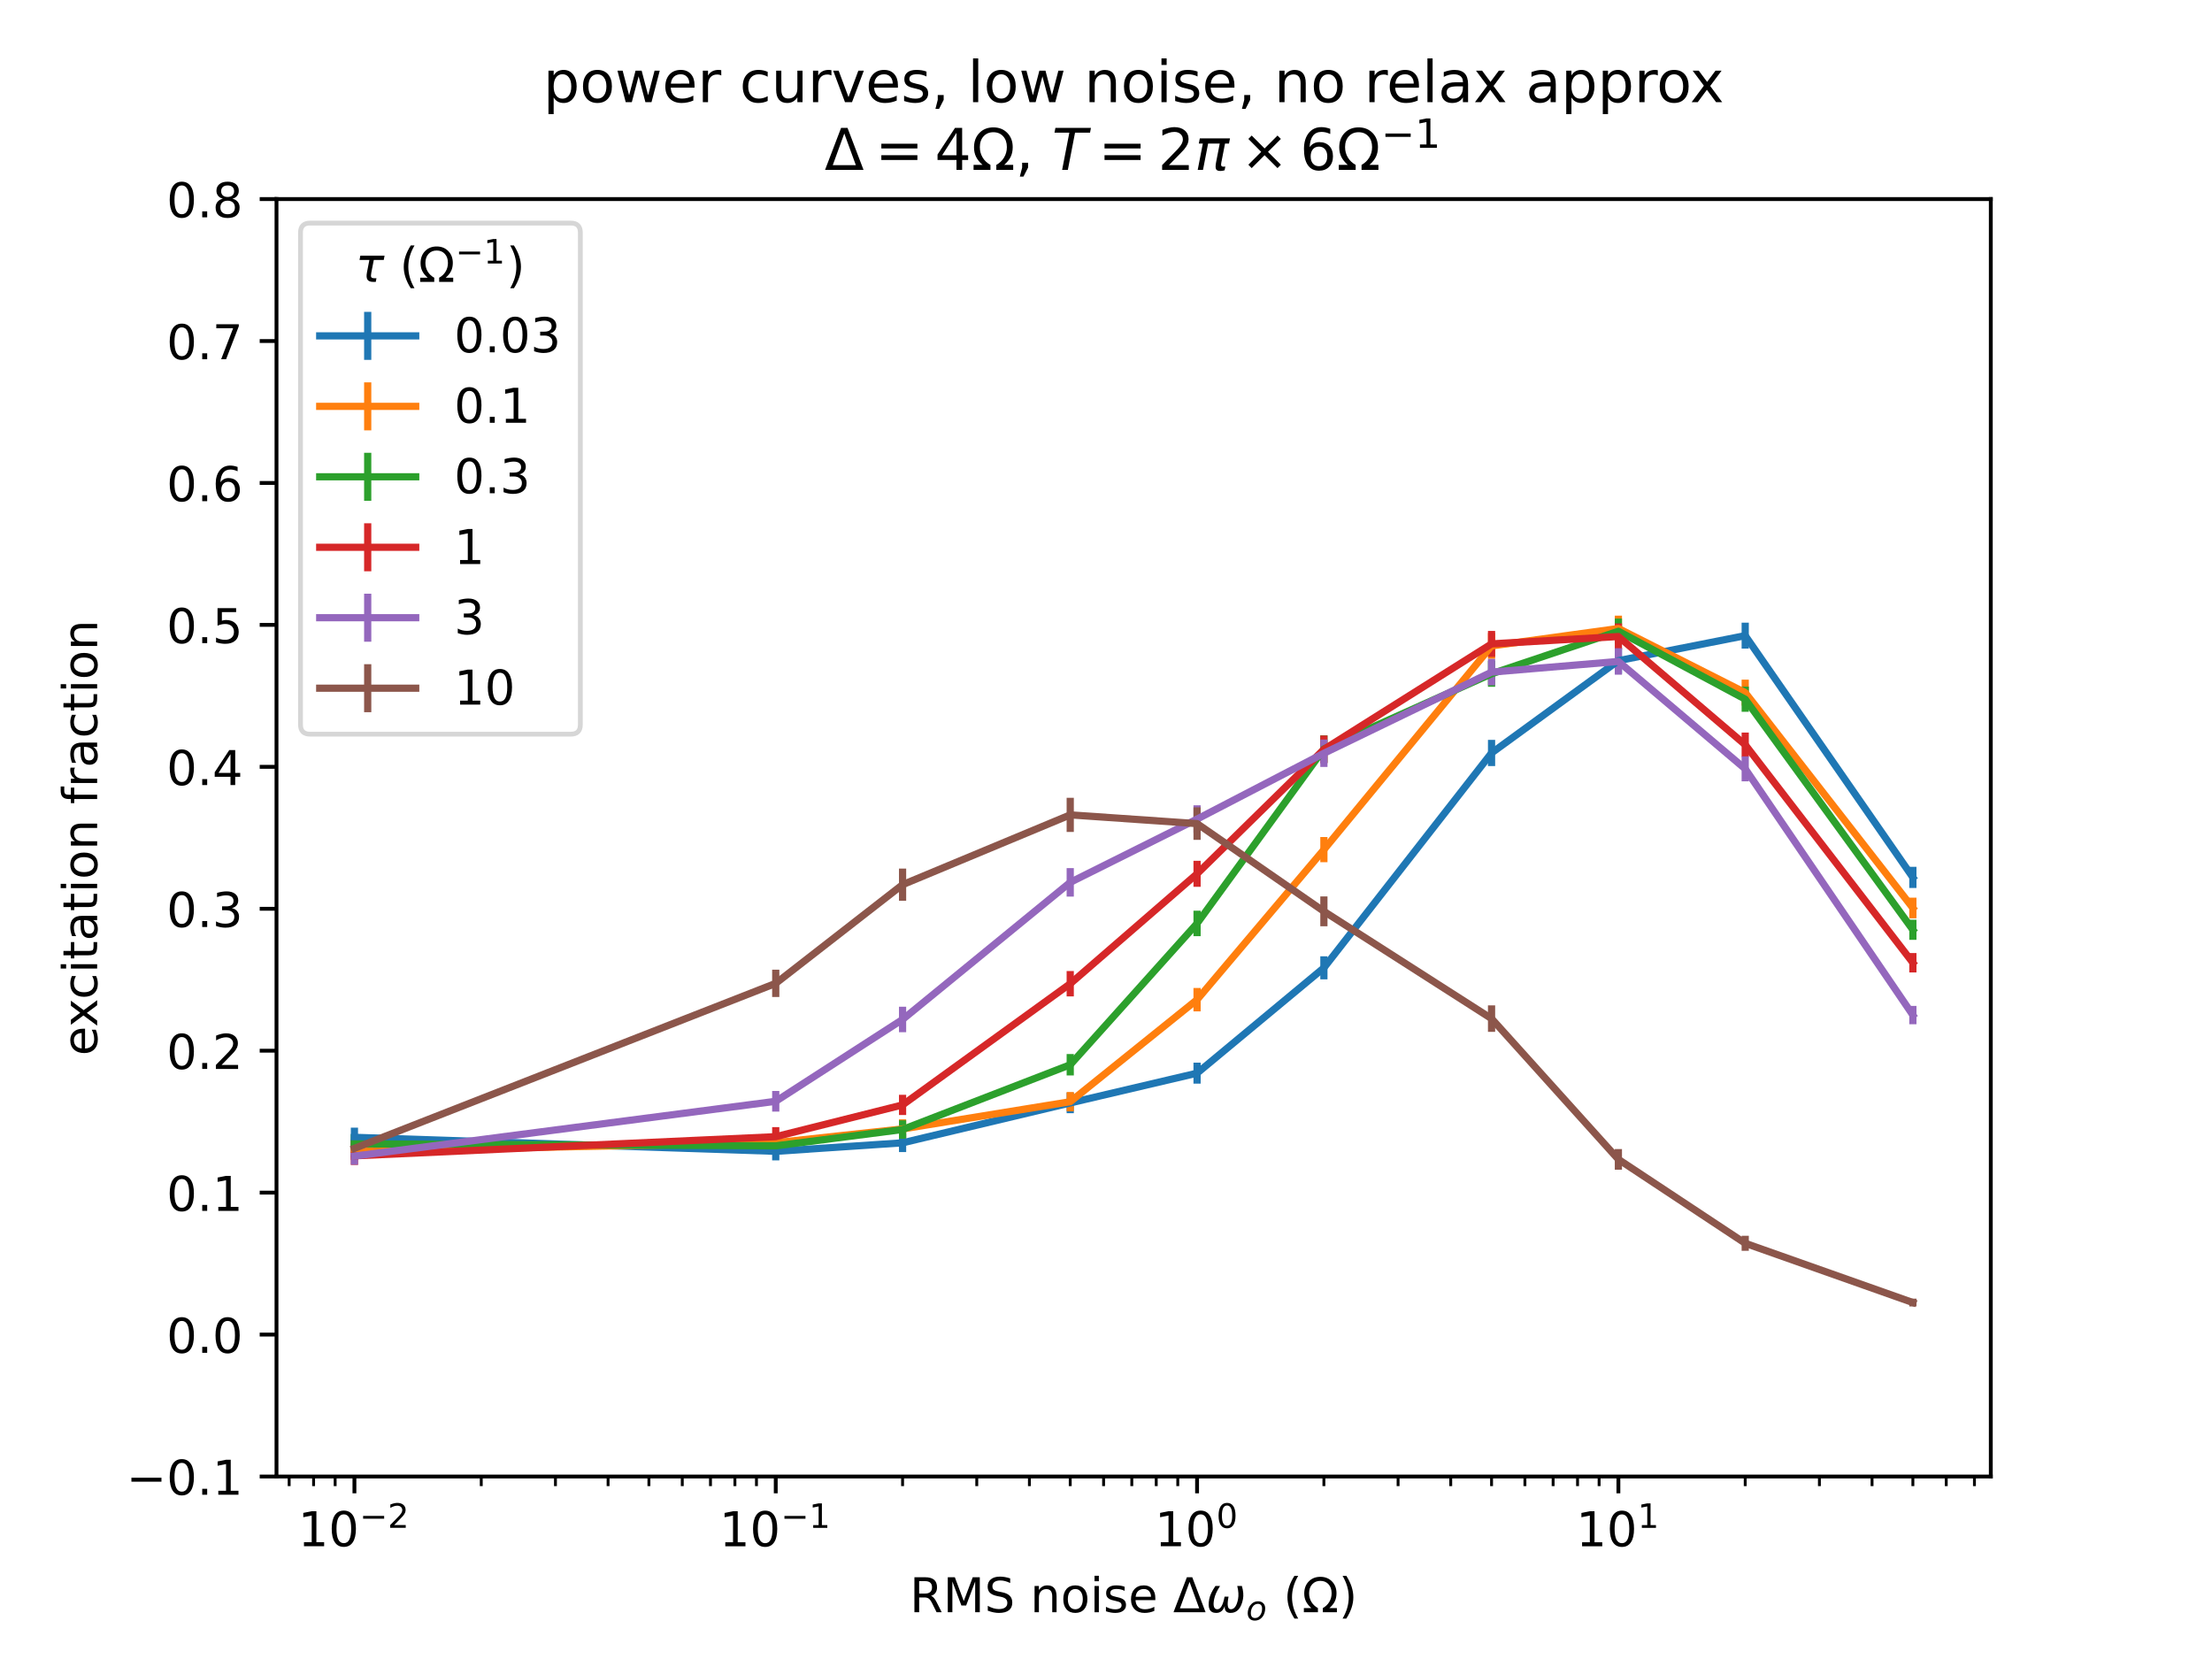 <?xml version="1.0" encoding="utf-8" standalone="no"?>
<!DOCTYPE svg PUBLIC "-//W3C//DTD SVG 1.1//EN"
  "http://www.w3.org/Graphics/SVG/1.1/DTD/svg11.dtd">
<!-- Created with matplotlib (https://matplotlib.org/) -->
<svg height="345.6pt" version="1.1" viewBox="0 0 460.8 345.6" width="460.8pt" xmlns="http://www.w3.org/2000/svg" xmlns:xlink="http://www.w3.org/1999/xlink">
 <defs>
  <style type="text/css">*{stroke-linecap:butt;stroke-linejoin:round;}</style>
 </defs>
 <g id="figure_1">
  <g id="patch_1">
   <path d="M 0 345.6 
L 460.8 345.6 
L 460.8 0 
L 0 0 
z
" style="fill:#ffffff;"/>
  </g>
  <g id="axes_1">
   <g id="patch_2">
    <path d="M 57.6 307.584 
L 414.72 307.584 
L 414.72 41.472 
L 57.6 41.472 
z
" style="fill:#ffffff;"/>
   </g>
   <g id="matplotlib.axis_1">
    <g id="xtick_1">
     <g id="line2d_1">
      <defs>
       <path d="M 0 0 
L 0 3.5 
" id="mbf6e38c9ab" style="stroke:#000000;stroke-width:0.8;"/>
      </defs>
      <g>
       <use style="stroke:#000000;stroke-width:0.8;" x="73.833" xlink:href="#mbf6e38c9ab" y="307.584"/>
      </g>
     </g>
     <g id="text_1">
      <!-- $\mathdefault{10^{-2}}$ -->
      <g transform="translate(62.083 322.182)scale(0.1 -0.1)">
       <defs>
        <path d="M 12.406 8.297 
L 28.516 8.297 
L 28.516 63.922 
L 10.984 60.406 
L 10.984 69.391 
L 28.422 72.906 
L 38.281 72.906 
L 38.281 8.297 
L 54.391 8.297 
L 54.391 0 
L 12.406 0 
z
" id="DejaVuSans-49"/>
        <path d="M 31.781 66.406 
Q 24.172 66.406 20.328 58.906 
Q 16.5 51.422 16.5 36.375 
Q 16.5 21.391 20.328 13.891 
Q 24.172 6.391 31.781 6.391 
Q 39.453 6.391 43.281 13.891 
Q 47.125 21.391 47.125 36.375 
Q 47.125 51.422 43.281 58.906 
Q 39.453 66.406 31.781 66.406 
z
M 31.781 74.219 
Q 44.047 74.219 50.516 64.516 
Q 56.984 54.828 56.984 36.375 
Q 56.984 17.969 50.516 8.266 
Q 44.047 -1.422 31.781 -1.422 
Q 19.531 -1.422 13.062 8.266 
Q 6.594 17.969 6.594 36.375 
Q 6.594 54.828 13.062 64.516 
Q 19.531 74.219 31.781 74.219 
z
" id="DejaVuSans-48"/>
        <path d="M 10.594 35.5 
L 73.188 35.5 
L 73.188 27.203 
L 10.594 27.203 
z
" id="DejaVuSans-8722"/>
        <path d="M 19.188 8.297 
L 53.609 8.297 
L 53.609 0 
L 7.328 0 
L 7.328 8.297 
Q 12.938 14.109 22.625 23.891 
Q 32.328 33.688 34.812 36.531 
Q 39.547 41.844 41.422 45.531 
Q 43.312 49.219 43.312 52.781 
Q 43.312 58.594 39.234 62.25 
Q 35.156 65.922 28.609 65.922 
Q 23.969 65.922 18.812 64.312 
Q 13.672 62.703 7.812 59.422 
L 7.812 69.391 
Q 13.766 71.781 18.938 73 
Q 24.125 74.219 28.422 74.219 
Q 39.75 74.219 46.484 68.547 
Q 53.219 62.891 53.219 53.422 
Q 53.219 48.922 51.531 44.891 
Q 49.859 40.875 45.406 35.406 
Q 44.188 33.984 37.641 27.219 
Q 31.109 20.453 19.188 8.297 
z
" id="DejaVuSans-50"/>
       </defs>
       <use transform="translate(0 0.766)" xlink:href="#DejaVuSans-49"/>
       <use transform="translate(63.623 0.766)" xlink:href="#DejaVuSans-48"/>
       <use transform="translate(128.203 39.047)scale(0.7)" xlink:href="#DejaVuSans-8722"/>
       <use transform="translate(186.855 39.047)scale(0.7)" xlink:href="#DejaVuSans-50"/>
      </g>
     </g>
    </g>
    <g id="xtick_2">
     <g id="line2d_2">
      <g>
       <use style="stroke:#000000;stroke-width:0.8;" x="161.602" xlink:href="#mbf6e38c9ab" y="307.584"/>
      </g>
     </g>
     <g id="text_2">
      <!-- $\mathdefault{10^{-1}}$ -->
      <g transform="translate(149.852 322.182)scale(0.1 -0.1)">
       <use transform="translate(0 0.684)" xlink:href="#DejaVuSans-49"/>
       <use transform="translate(63.623 0.684)" xlink:href="#DejaVuSans-48"/>
       <use transform="translate(128.203 38.966)scale(0.7)" xlink:href="#DejaVuSans-8722"/>
       <use transform="translate(186.855 38.966)scale(0.7)" xlink:href="#DejaVuSans-49"/>
      </g>
     </g>
    </g>
    <g id="xtick_3">
     <g id="line2d_3">
      <g>
       <use style="stroke:#000000;stroke-width:0.8;" x="249.371" xlink:href="#mbf6e38c9ab" y="307.584"/>
      </g>
     </g>
     <g id="text_3">
      <!-- $\mathdefault{10^{0}}$ -->
      <g transform="translate(240.571 322.182)scale(0.1 -0.1)">
       <use transform="translate(0 0.766)" xlink:href="#DejaVuSans-49"/>
       <use transform="translate(63.623 0.766)" xlink:href="#DejaVuSans-48"/>
       <use transform="translate(128.203 39.047)scale(0.7)" xlink:href="#DejaVuSans-48"/>
      </g>
     </g>
    </g>
    <g id="xtick_4">
     <g id="line2d_4">
      <g>
       <use style="stroke:#000000;stroke-width:0.8;" x="337.139" xlink:href="#mbf6e38c9ab" y="307.584"/>
      </g>
     </g>
     <g id="text_4">
      <!-- $\mathdefault{10^{1}}$ -->
      <g transform="translate(328.339 322.182)scale(0.1 -0.1)">
       <use transform="translate(0 0.684)" xlink:href="#DejaVuSans-49"/>
       <use transform="translate(63.623 0.684)" xlink:href="#DejaVuSans-48"/>
       <use transform="translate(128.203 38.966)scale(0.7)" xlink:href="#DejaVuSans-49"/>
      </g>
     </g>
    </g>
    <g id="xtick_5">
     <g id="line2d_5">
      <defs>
       <path d="M 0 0 
L 0 2 
" id="m941e8e715f" style="stroke:#000000;stroke-width:0.6;"/>
      </defs>
      <g>
       <use style="stroke:#000000;stroke-width:0.6;" x="60.237" xlink:href="#m941e8e715f" y="307.584"/>
      </g>
     </g>
    </g>
    <g id="xtick_6">
     <g id="line2d_6">
      <g>
       <use style="stroke:#000000;stroke-width:0.6;" x="65.327" xlink:href="#m941e8e715f" y="307.584"/>
      </g>
     </g>
    </g>
    <g id="xtick_7">
     <g id="line2d_7">
      <g>
       <use style="stroke:#000000;stroke-width:0.6;" x="69.817" xlink:href="#m941e8e715f" y="307.584"/>
      </g>
     </g>
    </g>
    <g id="xtick_8">
     <g id="line2d_8">
      <g>
       <use style="stroke:#000000;stroke-width:0.6;" x="100.254" xlink:href="#m941e8e715f" y="307.584"/>
      </g>
     </g>
    </g>
    <g id="xtick_9">
     <g id="line2d_9">
      <g>
       <use style="stroke:#000000;stroke-width:0.6;" x="115.709" xlink:href="#m941e8e715f" y="307.584"/>
      </g>
     </g>
    </g>
    <g id="xtick_10">
     <g id="line2d_10">
      <g>
       <use style="stroke:#000000;stroke-width:0.6;" x="126.675" xlink:href="#m941e8e715f" y="307.584"/>
      </g>
     </g>
    </g>
    <g id="xtick_11">
     <g id="line2d_11">
      <g>
       <use style="stroke:#000000;stroke-width:0.6;" x="135.181" xlink:href="#m941e8e715f" y="307.584"/>
      </g>
     </g>
    </g>
    <g id="xtick_12">
     <g id="line2d_12">
      <g>
       <use style="stroke:#000000;stroke-width:0.6;" x="142.13" xlink:href="#m941e8e715f" y="307.584"/>
      </g>
     </g>
    </g>
    <g id="xtick_13">
     <g id="line2d_13">
      <g>
       <use style="stroke:#000000;stroke-width:0.6;" x="148.006" xlink:href="#m941e8e715f" y="307.584"/>
      </g>
     </g>
    </g>
    <g id="xtick_14">
     <g id="line2d_14">
      <g>
       <use style="stroke:#000000;stroke-width:0.6;" x="153.096" xlink:href="#m941e8e715f" y="307.584"/>
      </g>
     </g>
    </g>
    <g id="xtick_15">
     <g id="line2d_15">
      <g>
       <use style="stroke:#000000;stroke-width:0.6;" x="157.586" xlink:href="#m941e8e715f" y="307.584"/>
      </g>
     </g>
    </g>
    <g id="xtick_16">
     <g id="line2d_16">
      <g>
       <use style="stroke:#000000;stroke-width:0.6;" x="188.023" xlink:href="#m941e8e715f" y="307.584"/>
      </g>
     </g>
    </g>
    <g id="xtick_17">
     <g id="line2d_17">
      <g>
       <use style="stroke:#000000;stroke-width:0.6;" x="203.478" xlink:href="#m941e8e715f" y="307.584"/>
      </g>
     </g>
    </g>
    <g id="xtick_18">
     <g id="line2d_18">
      <g>
       <use style="stroke:#000000;stroke-width:0.6;" x="214.444" xlink:href="#m941e8e715f" y="307.584"/>
      </g>
     </g>
    </g>
    <g id="xtick_19">
     <g id="line2d_19">
      <g>
       <use style="stroke:#000000;stroke-width:0.6;" x="222.949" xlink:href="#m941e8e715f" y="307.584"/>
      </g>
     </g>
    </g>
    <g id="xtick_20">
     <g id="line2d_20">
      <g>
       <use style="stroke:#000000;stroke-width:0.6;" x="229.899" xlink:href="#m941e8e715f" y="307.584"/>
      </g>
     </g>
    </g>
    <g id="xtick_21">
     <g id="line2d_21">
      <g>
       <use style="stroke:#000000;stroke-width:0.6;" x="235.775" xlink:href="#m941e8e715f" y="307.584"/>
      </g>
     </g>
    </g>
    <g id="xtick_22">
     <g id="line2d_22">
      <g>
       <use style="stroke:#000000;stroke-width:0.6;" x="240.865" xlink:href="#m941e8e715f" y="307.584"/>
      </g>
     </g>
    </g>
    <g id="xtick_23">
     <g id="line2d_23">
      <g>
       <use style="stroke:#000000;stroke-width:0.6;" x="245.354" xlink:href="#m941e8e715f" y="307.584"/>
      </g>
     </g>
    </g>
    <g id="xtick_24">
     <g id="line2d_24">
      <g>
       <use style="stroke:#000000;stroke-width:0.6;" x="275.792" xlink:href="#m941e8e715f" y="307.584"/>
      </g>
     </g>
    </g>
    <g id="xtick_25">
     <g id="line2d_25">
      <g>
       <use style="stroke:#000000;stroke-width:0.6;" x="291.247" xlink:href="#m941e8e715f" y="307.584"/>
      </g>
     </g>
    </g>
    <g id="xtick_26">
     <g id="line2d_26">
      <g>
       <use style="stroke:#000000;stroke-width:0.6;" x="302.213" xlink:href="#m941e8e715f" y="307.584"/>
      </g>
     </g>
    </g>
    <g id="xtick_27">
     <g id="line2d_27">
      <g>
       <use style="stroke:#000000;stroke-width:0.6;" x="310.718" xlink:href="#m941e8e715f" y="307.584"/>
      </g>
     </g>
    </g>
    <g id="xtick_28">
     <g id="line2d_28">
      <g>
       <use style="stroke:#000000;stroke-width:0.6;" x="317.668" xlink:href="#m941e8e715f" y="307.584"/>
      </g>
     </g>
    </g>
    <g id="xtick_29">
     <g id="line2d_29">
      <g>
       <use style="stroke:#000000;stroke-width:0.6;" x="323.544" xlink:href="#m941e8e715f" y="307.584"/>
      </g>
     </g>
    </g>
    <g id="xtick_30">
     <g id="line2d_30">
      <g>
       <use style="stroke:#000000;stroke-width:0.6;" x="328.634" xlink:href="#m941e8e715f" y="307.584"/>
      </g>
     </g>
    </g>
    <g id="xtick_31">
     <g id="line2d_31">
      <g>
       <use style="stroke:#000000;stroke-width:0.6;" x="333.123" xlink:href="#m941e8e715f" y="307.584"/>
      </g>
     </g>
    </g>
    <g id="xtick_32">
     <g id="line2d_32">
      <g>
       <use style="stroke:#000000;stroke-width:0.6;" x="363.561" xlink:href="#m941e8e715f" y="307.584"/>
      </g>
     </g>
    </g>
    <g id="xtick_33">
     <g id="line2d_33">
      <g>
       <use style="stroke:#000000;stroke-width:0.6;" x="379.016" xlink:href="#m941e8e715f" y="307.584"/>
      </g>
     </g>
    </g>
    <g id="xtick_34">
     <g id="line2d_34">
      <g>
       <use style="stroke:#000000;stroke-width:0.6;" x="389.982" xlink:href="#m941e8e715f" y="307.584"/>
      </g>
     </g>
    </g>
    <g id="xtick_35">
     <g id="line2d_35">
      <g>
       <use style="stroke:#000000;stroke-width:0.6;" x="398.487" xlink:href="#m941e8e715f" y="307.584"/>
      </g>
     </g>
    </g>
    <g id="xtick_36">
     <g id="line2d_36">
      <g>
       <use style="stroke:#000000;stroke-width:0.6;" x="405.437" xlink:href="#m941e8e715f" y="307.584"/>
      </g>
     </g>
    </g>
    <g id="xtick_37">
     <g id="line2d_37">
      <g>
       <use style="stroke:#000000;stroke-width:0.6;" x="411.313" xlink:href="#m941e8e715f" y="307.584"/>
      </g>
     </g>
    </g>
    <g id="text_5">
     <!-- RMS noise $\Delta \omega_o$ ($\Omega$) -->
     <g transform="translate(189.51 335.861)scale(0.1 -0.1)">
      <defs>
       <path d="M 44.391 34.188 
Q 47.562 33.109 50.562 29.594 
Q 53.562 26.078 56.594 19.922 
L 66.609 0 
L 56 0 
L 46.688 18.703 
Q 43.062 26.031 39.672 28.422 
Q 36.281 30.812 30.422 30.812 
L 19.672 30.812 
L 19.672 0 
L 9.812 0 
L 9.812 72.906 
L 32.078 72.906 
Q 44.578 72.906 50.734 67.672 
Q 56.891 62.453 56.891 51.906 
Q 56.891 45.016 53.688 40.469 
Q 50.484 35.938 44.391 34.188 
z
M 19.672 64.797 
L 19.672 38.922 
L 32.078 38.922 
Q 39.203 38.922 42.844 42.219 
Q 46.484 45.516 46.484 51.906 
Q 46.484 58.297 42.844 61.547 
Q 39.203 64.797 32.078 64.797 
z
" id="DejaVuSans-82"/>
       <path d="M 9.812 72.906 
L 24.516 72.906 
L 43.109 23.297 
L 61.812 72.906 
L 76.516 72.906 
L 76.516 0 
L 66.891 0 
L 66.891 64.016 
L 48.094 14.016 
L 38.188 14.016 
L 19.391 64.016 
L 19.391 0 
L 9.812 0 
z
" id="DejaVuSans-77"/>
       <path d="M 53.516 70.516 
L 53.516 60.891 
Q 47.906 63.578 42.922 64.891 
Q 37.938 66.219 33.297 66.219 
Q 25.25 66.219 20.875 63.094 
Q 16.5 59.969 16.5 54.203 
Q 16.5 49.359 19.406 46.891 
Q 22.312 44.438 30.422 42.922 
L 36.375 41.703 
Q 47.406 39.594 52.656 34.297 
Q 57.906 29 57.906 20.125 
Q 57.906 9.516 50.797 4.047 
Q 43.703 -1.422 29.984 -1.422 
Q 24.812 -1.422 18.969 -0.25 
Q 13.141 0.922 6.891 3.219 
L 6.891 13.375 
Q 12.891 10.016 18.656 8.297 
Q 24.422 6.594 29.984 6.594 
Q 38.422 6.594 43.016 9.906 
Q 47.609 13.234 47.609 19.391 
Q 47.609 24.75 44.312 27.781 
Q 41.016 30.812 33.5 32.328 
L 27.484 33.5 
Q 16.453 35.688 11.516 40.375 
Q 6.594 45.062 6.594 53.422 
Q 6.594 63.094 13.406 68.656 
Q 20.219 74.219 32.172 74.219 
Q 37.312 74.219 42.625 73.281 
Q 47.953 72.359 53.516 70.516 
z
" id="DejaVuSans-83"/>
       <path id="DejaVuSans-32"/>
       <path d="M 54.891 33.016 
L 54.891 0 
L 45.906 0 
L 45.906 32.719 
Q 45.906 40.484 42.875 44.328 
Q 39.844 48.188 33.797 48.188 
Q 26.516 48.188 22.312 43.547 
Q 18.109 38.922 18.109 30.906 
L 18.109 0 
L 9.078 0 
L 9.078 54.688 
L 18.109 54.688 
L 18.109 46.188 
Q 21.344 51.125 25.703 53.562 
Q 30.078 56 35.797 56 
Q 45.219 56 50.047 50.172 
Q 54.891 44.344 54.891 33.016 
z
" id="DejaVuSans-110"/>
       <path d="M 30.609 48.391 
Q 23.391 48.391 19.188 42.75 
Q 14.984 37.109 14.984 27.297 
Q 14.984 17.484 19.156 11.844 
Q 23.344 6.203 30.609 6.203 
Q 37.797 6.203 41.984 11.859 
Q 46.188 17.531 46.188 27.297 
Q 46.188 37.016 41.984 42.703 
Q 37.797 48.391 30.609 48.391 
z
M 30.609 56 
Q 42.328 56 49.016 48.375 
Q 55.719 40.766 55.719 27.297 
Q 55.719 13.875 49.016 6.219 
Q 42.328 -1.422 30.609 -1.422 
Q 18.844 -1.422 12.172 6.219 
Q 5.516 13.875 5.516 27.297 
Q 5.516 40.766 12.172 48.375 
Q 18.844 56 30.609 56 
z
" id="DejaVuSans-111"/>
       <path d="M 9.422 54.688 
L 18.406 54.688 
L 18.406 0 
L 9.422 0 
z
M 9.422 75.984 
L 18.406 75.984 
L 18.406 64.594 
L 9.422 64.594 
z
" id="DejaVuSans-105"/>
       <path d="M 44.281 53.078 
L 44.281 44.578 
Q 40.484 46.531 36.375 47.5 
Q 32.281 48.484 27.875 48.484 
Q 21.188 48.484 17.844 46.438 
Q 14.5 44.391 14.5 40.281 
Q 14.5 37.156 16.891 35.375 
Q 19.281 33.594 26.516 31.984 
L 29.594 31.297 
Q 39.156 29.25 43.188 25.516 
Q 47.219 21.781 47.219 15.094 
Q 47.219 7.469 41.188 3.016 
Q 35.156 -1.422 24.609 -1.422 
Q 20.219 -1.422 15.453 -0.562 
Q 10.688 0.297 5.422 2 
L 5.422 11.281 
Q 10.406 8.688 15.234 7.391 
Q 20.062 6.109 24.812 6.109 
Q 31.156 6.109 34.562 8.281 
Q 37.984 10.453 37.984 14.406 
Q 37.984 18.062 35.516 20.016 
Q 33.062 21.969 24.703 23.781 
L 21.578 24.516 
Q 13.234 26.266 9.516 29.906 
Q 5.812 33.547 5.812 39.891 
Q 5.812 47.609 11.281 51.797 
Q 16.75 56 26.812 56 
Q 31.781 56 36.172 55.266 
Q 40.578 54.547 44.281 53.078 
z
" id="DejaVuSans-115"/>
       <path d="M 56.203 29.594 
L 56.203 25.203 
L 14.891 25.203 
Q 15.484 15.922 20.484 11.062 
Q 25.484 6.203 34.422 6.203 
Q 39.594 6.203 44.453 7.469 
Q 49.312 8.734 54.109 11.281 
L 54.109 2.781 
Q 49.266 0.734 44.188 -0.344 
Q 39.109 -1.422 33.891 -1.422 
Q 20.797 -1.422 13.156 6.188 
Q 5.516 13.812 5.516 26.812 
Q 5.516 40.234 12.766 48.109 
Q 20.016 56 32.328 56 
Q 43.359 56 49.781 48.891 
Q 56.203 41.797 56.203 29.594 
z
M 47.219 32.234 
Q 47.125 39.594 43.094 43.984 
Q 39.062 48.391 32.422 48.391 
Q 24.906 48.391 20.391 44.141 
Q 15.875 39.891 15.188 32.172 
z
" id="DejaVuSans-101"/>
       <path d="M 34.188 63.188 
L 14.156 8.203 
L 54.25 8.203 
z
M 0.781 0 
L 28.609 72.906 
L 39.797 72.906 
L 67.578 0 
z
" id="DejaVuSans-916"/>
       <path d="M 21.391 -1.422 
Q 1.125 -1.422 6.781 27.594 
Q 8.984 39.062 19.625 54.688 
L 29.297 54.688 
Q 19.234 39.062 17 27.344 
Q 12.797 6.203 23.734 6.203 
Q 33.844 6.203 38.719 32.469 
L 47.016 32.469 
Q 41.703 6.062 51.812 6.203 
Q 62.703 6.297 66.797 27.344 
Q 69.047 39.062 65.141 54.688 
L 74.812 54.688 
Q 79.297 39.062 77.094 27.594 
Q 71.531 -1.469 51.219 -1.422 
Q 37.938 -1.375 39.109 13.188 
Q 34.281 -1.422 21.391 -1.422 
z
" id="DejaVuSans-Oblique-969"/>
       <path d="M 25.391 -1.422 
Q 15.766 -1.422 10.172 4.516 
Q 4.594 10.453 4.594 20.703 
Q 4.594 26.656 6.516 32.828 
Q 8.453 39.016 11.531 43.219 
Q 16.359 49.75 22.312 52.875 
Q 28.266 56 35.797 56 
Q 45.125 56 50.859 50.188 
Q 56.594 44.391 56.594 35.016 
Q 56.594 28.516 54.688 22.062 
Q 52.781 15.625 49.703 11.375 
Q 44.922 4.828 38.969 1.703 
Q 33.016 -1.422 25.391 -1.422 
z
M 13.922 21 
Q 13.922 13.578 17.016 9.891 
Q 20.125 6.203 26.422 6.203 
Q 35.453 6.203 41.375 14.078 
Q 47.312 21.969 47.312 34.078 
Q 47.312 41.156 44.141 44.766 
Q 40.969 48.391 34.812 48.391 
Q 29.734 48.391 25.781 46.016 
Q 21.828 43.656 18.703 38.812 
Q 16.406 35.203 15.156 30.562 
Q 13.922 25.922 13.922 21 
z
" id="DejaVuSans-Oblique-111"/>
       <path d="M 31 75.875 
Q 24.469 64.656 21.281 53.656 
Q 18.109 42.672 18.109 31.391 
Q 18.109 20.125 21.312 9.062 
Q 24.516 -2 31 -13.188 
L 23.188 -13.188 
Q 15.875 -1.703 12.234 9.375 
Q 8.594 20.453 8.594 31.391 
Q 8.594 42.281 12.203 53.312 
Q 15.828 64.359 23.188 75.875 
z
" id="DejaVuSans-40"/>
       <path d="M 72.609 8.688 
L 72.609 0 
L 43.312 0 
L 43.312 8.688 
Q 51.953 13.422 56.781 21.531 
Q 61.625 29.641 61.625 39.5 
Q 61.625 51.219 55.172 58.297 
Q 48.734 65.375 38.188 65.375 
Q 27.641 65.375 21.172 58.266 
Q 14.703 51.172 14.703 39.5 
Q 14.703 29.641 19.531 21.531 
Q 24.422 13.422 33.109 8.688 
L 33.109 0 
L 3.812 0 
L 3.812 8.688 
L 19.391 8.688 
Q 11.672 15.484 8.109 22.75 
Q 4.594 30.031 4.594 39.016 
Q 4.594 54.547 13.969 64.156 
Q 23.297 73.781 38.188 73.781 
Q 52.984 73.781 62.406 64.156 
Q 71.781 54.594 71.781 39.5 
Q 71.781 30.031 68.312 22.797 
Q 64.844 15.578 56.984 8.688 
z
" id="DejaVuSans-937"/>
       <path d="M 8.016 75.875 
L 15.828 75.875 
Q 23.141 64.359 26.781 53.312 
Q 30.422 42.281 30.422 31.391 
Q 30.422 20.453 26.781 9.375 
Q 23.141 -1.703 15.828 -13.188 
L 8.016 -13.188 
Q 14.5 -2 17.703 9.062 
Q 20.906 20.125 20.906 31.391 
Q 20.906 42.672 17.703 53.656 
Q 14.5 64.656 8.016 75.875 
z
" id="DejaVuSans-41"/>
      </defs>
      <use transform="translate(0 0.016)" xlink:href="#DejaVuSans-82"/>
      <use transform="translate(69.482 0.016)" xlink:href="#DejaVuSans-77"/>
      <use transform="translate(155.762 0.016)" xlink:href="#DejaVuSans-83"/>
      <use transform="translate(219.238 0.016)" xlink:href="#DejaVuSans-32"/>
      <use transform="translate(251.025 0.016)" xlink:href="#DejaVuSans-110"/>
      <use transform="translate(314.404 0.016)" xlink:href="#DejaVuSans-111"/>
      <use transform="translate(375.586 0.016)" xlink:href="#DejaVuSans-105"/>
      <use transform="translate(403.369 0.016)" xlink:href="#DejaVuSans-115"/>
      <use transform="translate(455.469 0.016)" xlink:href="#DejaVuSans-101"/>
      <use transform="translate(516.992 0.016)" xlink:href="#DejaVuSans-32"/>
      <use transform="translate(548.779 0.016)" xlink:href="#DejaVuSans-916"/>
      <use transform="translate(617.188 0.016)" xlink:href="#DejaVuSans-Oblique-969"/>
      <use transform="translate(700.928 -16.391)scale(0.7)" xlink:href="#DejaVuSans-Oblique-111"/>
      <use transform="translate(746.489 0.016)" xlink:href="#DejaVuSans-32"/>
      <use transform="translate(778.276 0.016)" xlink:href="#DejaVuSans-40"/>
      <use transform="translate(817.29 0.016)" xlink:href="#DejaVuSans-937"/>
      <use transform="translate(893.706 0.016)" xlink:href="#DejaVuSans-41"/>
     </g>
    </g>
   </g>
   <g id="matplotlib.axis_2">
    <g id="ytick_1">
     <g id="line2d_38">
      <defs>
       <path d="M 0 0 
L -3.5 0 
" id="m83569c009f" style="stroke:#000000;stroke-width:0.8;"/>
      </defs>
      <g>
       <use style="stroke:#000000;stroke-width:0.8;" x="57.6" xlink:href="#m83569c009f" y="307.584"/>
      </g>
     </g>
     <g id="text_6">
      <!-- −0.1 -->
      <g transform="translate(26.317 311.383)scale(0.1 -0.1)">
       <defs>
        <path d="M 10.688 12.406 
L 21 12.406 
L 21 0 
L 10.688 0 
z
" id="DejaVuSans-46"/>
       </defs>
       <use xlink:href="#DejaVuSans-8722"/>
       <use x="83.789" xlink:href="#DejaVuSans-48"/>
       <use x="147.412" xlink:href="#DejaVuSans-46"/>
       <use x="179.199" xlink:href="#DejaVuSans-49"/>
      </g>
     </g>
    </g>
    <g id="ytick_2">
     <g id="line2d_39">
      <g>
       <use style="stroke:#000000;stroke-width:0.8;" x="57.6" xlink:href="#m83569c009f" y="278.016"/>
      </g>
     </g>
     <g id="text_7">
      <!-- 0.0 -->
      <g transform="translate(34.697 281.815)scale(0.1 -0.1)">
       <use xlink:href="#DejaVuSans-48"/>
       <use x="63.623" xlink:href="#DejaVuSans-46"/>
       <use x="95.41" xlink:href="#DejaVuSans-48"/>
      </g>
     </g>
    </g>
    <g id="ytick_3">
     <g id="line2d_40">
      <g>
       <use style="stroke:#000000;stroke-width:0.8;" x="57.6" xlink:href="#m83569c009f" y="248.448"/>
      </g>
     </g>
     <g id="text_8">
      <!-- 0.1 -->
      <g transform="translate(34.697 252.247)scale(0.1 -0.1)">
       <use xlink:href="#DejaVuSans-48"/>
       <use x="63.623" xlink:href="#DejaVuSans-46"/>
       <use x="95.41" xlink:href="#DejaVuSans-49"/>
      </g>
     </g>
    </g>
    <g id="ytick_4">
     <g id="line2d_41">
      <g>
       <use style="stroke:#000000;stroke-width:0.8;" x="57.6" xlink:href="#m83569c009f" y="218.88"/>
      </g>
     </g>
     <g id="text_9">
      <!-- 0.2 -->
      <g transform="translate(34.697 222.679)scale(0.1 -0.1)">
       <use xlink:href="#DejaVuSans-48"/>
       <use x="63.623" xlink:href="#DejaVuSans-46"/>
       <use x="95.41" xlink:href="#DejaVuSans-50"/>
      </g>
     </g>
    </g>
    <g id="ytick_5">
     <g id="line2d_42">
      <g>
       <use style="stroke:#000000;stroke-width:0.8;" x="57.6" xlink:href="#m83569c009f" y="189.312"/>
      </g>
     </g>
     <g id="text_10">
      <!-- 0.3 -->
      <g transform="translate(34.697 193.111)scale(0.1 -0.1)">
       <defs>
        <path d="M 40.578 39.312 
Q 47.656 37.797 51.625 33 
Q 55.609 28.219 55.609 21.188 
Q 55.609 10.406 48.188 4.484 
Q 40.766 -1.422 27.094 -1.422 
Q 22.516 -1.422 17.656 -0.516 
Q 12.797 0.391 7.625 2.203 
L 7.625 11.719 
Q 11.719 9.328 16.594 8.109 
Q 21.484 6.891 26.812 6.891 
Q 36.078 6.891 40.938 10.547 
Q 45.797 14.203 45.797 21.188 
Q 45.797 27.641 41.281 31.266 
Q 36.766 34.906 28.719 34.906 
L 20.219 34.906 
L 20.219 43.016 
L 29.109 43.016 
Q 36.375 43.016 40.234 45.922 
Q 44.094 48.828 44.094 54.297 
Q 44.094 59.906 40.109 62.906 
Q 36.141 65.922 28.719 65.922 
Q 24.656 65.922 20.016 65.031 
Q 15.375 64.156 9.812 62.312 
L 9.812 71.094 
Q 15.438 72.656 20.344 73.438 
Q 25.25 74.219 29.594 74.219 
Q 40.828 74.219 47.359 69.109 
Q 53.906 64.016 53.906 55.328 
Q 53.906 49.266 50.438 45.094 
Q 46.969 40.922 40.578 39.312 
z
" id="DejaVuSans-51"/>
       </defs>
       <use xlink:href="#DejaVuSans-48"/>
       <use x="63.623" xlink:href="#DejaVuSans-46"/>
       <use x="95.41" xlink:href="#DejaVuSans-51"/>
      </g>
     </g>
    </g>
    <g id="ytick_6">
     <g id="line2d_43">
      <g>
       <use style="stroke:#000000;stroke-width:0.8;" x="57.6" xlink:href="#m83569c009f" y="159.744"/>
      </g>
     </g>
     <g id="text_11">
      <!-- 0.4 -->
      <g transform="translate(34.697 163.543)scale(0.1 -0.1)">
       <defs>
        <path d="M 37.797 64.312 
L 12.891 25.391 
L 37.797 25.391 
z
M 35.203 72.906 
L 47.609 72.906 
L 47.609 25.391 
L 58.016 25.391 
L 58.016 17.188 
L 47.609 17.188 
L 47.609 0 
L 37.797 0 
L 37.797 17.188 
L 4.891 17.188 
L 4.891 26.703 
z
" id="DejaVuSans-52"/>
       </defs>
       <use xlink:href="#DejaVuSans-48"/>
       <use x="63.623" xlink:href="#DejaVuSans-46"/>
       <use x="95.41" xlink:href="#DejaVuSans-52"/>
      </g>
     </g>
    </g>
    <g id="ytick_7">
     <g id="line2d_44">
      <g>
       <use style="stroke:#000000;stroke-width:0.8;" x="57.6" xlink:href="#m83569c009f" y="130.176"/>
      </g>
     </g>
     <g id="text_12">
      <!-- 0.5 -->
      <g transform="translate(34.697 133.975)scale(0.1 -0.1)">
       <defs>
        <path d="M 10.797 72.906 
L 49.516 72.906 
L 49.516 64.594 
L 19.828 64.594 
L 19.828 46.734 
Q 21.969 47.469 24.109 47.828 
Q 26.266 48.188 28.422 48.188 
Q 40.625 48.188 47.75 41.5 
Q 54.891 34.812 54.891 23.391 
Q 54.891 11.625 47.562 5.094 
Q 40.234 -1.422 26.906 -1.422 
Q 22.312 -1.422 17.547 -0.641 
Q 12.797 0.141 7.719 1.703 
L 7.719 11.625 
Q 12.109 9.234 16.797 8.062 
Q 21.484 6.891 26.703 6.891 
Q 35.156 6.891 40.078 11.328 
Q 45.016 15.766 45.016 23.391 
Q 45.016 31 40.078 35.438 
Q 35.156 39.891 26.703 39.891 
Q 22.75 39.891 18.812 39.016 
Q 14.891 38.141 10.797 36.281 
z
" id="DejaVuSans-53"/>
       </defs>
       <use xlink:href="#DejaVuSans-48"/>
       <use x="63.623" xlink:href="#DejaVuSans-46"/>
       <use x="95.41" xlink:href="#DejaVuSans-53"/>
      </g>
     </g>
    </g>
    <g id="ytick_8">
     <g id="line2d_45">
      <g>
       <use style="stroke:#000000;stroke-width:0.8;" x="57.6" xlink:href="#m83569c009f" y="100.608"/>
      </g>
     </g>
     <g id="text_13">
      <!-- 0.6 -->
      <g transform="translate(34.697 104.407)scale(0.1 -0.1)">
       <defs>
        <path d="M 33.016 40.375 
Q 26.375 40.375 22.484 35.828 
Q 18.609 31.297 18.609 23.391 
Q 18.609 15.531 22.484 10.953 
Q 26.375 6.391 33.016 6.391 
Q 39.656 6.391 43.531 10.953 
Q 47.406 15.531 47.406 23.391 
Q 47.406 31.297 43.531 35.828 
Q 39.656 40.375 33.016 40.375 
z
M 52.594 71.297 
L 52.594 62.312 
Q 48.875 64.062 45.094 64.984 
Q 41.312 65.922 37.594 65.922 
Q 27.828 65.922 22.672 59.328 
Q 17.531 52.734 16.797 39.406 
Q 19.672 43.656 24.016 45.922 
Q 28.375 48.188 33.594 48.188 
Q 44.578 48.188 50.953 41.516 
Q 57.328 34.859 57.328 23.391 
Q 57.328 12.156 50.688 5.359 
Q 44.047 -1.422 33.016 -1.422 
Q 20.359 -1.422 13.672 8.266 
Q 6.984 17.969 6.984 36.375 
Q 6.984 53.656 15.188 63.938 
Q 23.391 74.219 37.203 74.219 
Q 40.922 74.219 44.703 73.484 
Q 48.484 72.75 52.594 71.297 
z
" id="DejaVuSans-54"/>
       </defs>
       <use xlink:href="#DejaVuSans-48"/>
       <use x="63.623" xlink:href="#DejaVuSans-46"/>
       <use x="95.41" xlink:href="#DejaVuSans-54"/>
      </g>
     </g>
    </g>
    <g id="ytick_9">
     <g id="line2d_46">
      <g>
       <use style="stroke:#000000;stroke-width:0.8;" x="57.6" xlink:href="#m83569c009f" y="71.04"/>
      </g>
     </g>
     <g id="text_14">
      <!-- 0.7 -->
      <g transform="translate(34.697 74.839)scale(0.1 -0.1)">
       <defs>
        <path d="M 8.203 72.906 
L 55.078 72.906 
L 55.078 68.703 
L 28.609 0 
L 18.312 0 
L 43.219 64.594 
L 8.203 64.594 
z
" id="DejaVuSans-55"/>
       </defs>
       <use xlink:href="#DejaVuSans-48"/>
       <use x="63.623" xlink:href="#DejaVuSans-46"/>
       <use x="95.41" xlink:href="#DejaVuSans-55"/>
      </g>
     </g>
    </g>
    <g id="ytick_10">
     <g id="line2d_47">
      <g>
       <use style="stroke:#000000;stroke-width:0.8;" x="57.6" xlink:href="#m83569c009f" y="41.472"/>
      </g>
     </g>
     <g id="text_15">
      <!-- 0.8 -->
      <g transform="translate(34.697 45.271)scale(0.1 -0.1)">
       <defs>
        <path d="M 31.781 34.625 
Q 24.75 34.625 20.719 30.859 
Q 16.703 27.094 16.703 20.516 
Q 16.703 13.922 20.719 10.156 
Q 24.75 6.391 31.781 6.391 
Q 38.812 6.391 42.859 10.172 
Q 46.922 13.969 46.922 20.516 
Q 46.922 27.094 42.891 30.859 
Q 38.875 34.625 31.781 34.625 
z
M 21.922 38.812 
Q 15.578 40.375 12.031 44.719 
Q 8.5 49.078 8.5 55.328 
Q 8.5 64.062 14.719 69.141 
Q 20.953 74.219 31.781 74.219 
Q 42.672 74.219 48.875 69.141 
Q 55.078 64.062 55.078 55.328 
Q 55.078 49.078 51.531 44.719 
Q 48 40.375 41.703 38.812 
Q 48.828 37.156 52.797 32.312 
Q 56.781 27.484 56.781 20.516 
Q 56.781 9.906 50.312 4.234 
Q 43.844 -1.422 31.781 -1.422 
Q 19.734 -1.422 13.25 4.234 
Q 6.781 9.906 6.781 20.516 
Q 6.781 27.484 10.781 32.312 
Q 14.797 37.156 21.922 38.812 
z
M 18.312 54.391 
Q 18.312 48.734 21.844 45.562 
Q 25.391 42.391 31.781 42.391 
Q 38.141 42.391 41.719 45.562 
Q 45.312 48.734 45.312 54.391 
Q 45.312 60.062 41.719 63.234 
Q 38.141 66.406 31.781 66.406 
Q 25.391 66.406 21.844 63.234 
Q 18.312 60.062 18.312 54.391 
z
" id="DejaVuSans-56"/>
       </defs>
       <use xlink:href="#DejaVuSans-48"/>
       <use x="63.623" xlink:href="#DejaVuSans-46"/>
       <use x="95.41" xlink:href="#DejaVuSans-56"/>
      </g>
     </g>
    </g>
    <g id="text_16">
     <!-- excitation fraction -->
     <g transform="translate(20.238 219.924)rotate(-90)scale(0.1 -0.1)">
      <defs>
       <path d="M 54.891 54.688 
L 35.109 28.078 
L 55.906 0 
L 45.312 0 
L 29.391 21.484 
L 13.484 0 
L 2.875 0 
L 24.125 28.609 
L 4.688 54.688 
L 15.281 54.688 
L 29.781 35.203 
L 44.281 54.688 
z
" id="DejaVuSans-120"/>
       <path d="M 48.781 52.594 
L 48.781 44.188 
Q 44.969 46.297 41.141 47.344 
Q 37.312 48.391 33.406 48.391 
Q 24.656 48.391 19.812 42.844 
Q 14.984 37.312 14.984 27.297 
Q 14.984 17.281 19.812 11.734 
Q 24.656 6.203 33.406 6.203 
Q 37.312 6.203 41.141 7.25 
Q 44.969 8.297 48.781 10.406 
L 48.781 2.094 
Q 45.016 0.344 40.984 -0.531 
Q 36.969 -1.422 32.422 -1.422 
Q 20.062 -1.422 12.781 6.344 
Q 5.516 14.109 5.516 27.297 
Q 5.516 40.672 12.859 48.328 
Q 20.219 56 33.016 56 
Q 37.156 56 41.109 55.141 
Q 45.062 54.297 48.781 52.594 
z
" id="DejaVuSans-99"/>
       <path d="M 18.312 70.219 
L 18.312 54.688 
L 36.812 54.688 
L 36.812 47.703 
L 18.312 47.703 
L 18.312 18.016 
Q 18.312 11.328 20.141 9.422 
Q 21.969 7.516 27.594 7.516 
L 36.812 7.516 
L 36.812 0 
L 27.594 0 
Q 17.188 0 13.234 3.875 
Q 9.281 7.766 9.281 18.016 
L 9.281 47.703 
L 2.688 47.703 
L 2.688 54.688 
L 9.281 54.688 
L 9.281 70.219 
z
" id="DejaVuSans-116"/>
       <path d="M 34.281 27.484 
Q 23.391 27.484 19.188 25 
Q 14.984 22.516 14.984 16.5 
Q 14.984 11.719 18.141 8.906 
Q 21.297 6.109 26.703 6.109 
Q 34.188 6.109 38.703 11.406 
Q 43.219 16.703 43.219 25.484 
L 43.219 27.484 
z
M 52.203 31.203 
L 52.203 0 
L 43.219 0 
L 43.219 8.297 
Q 40.141 3.328 35.547 0.953 
Q 30.953 -1.422 24.312 -1.422 
Q 15.922 -1.422 10.953 3.297 
Q 6 8.016 6 15.922 
Q 6 25.141 12.172 29.828 
Q 18.359 34.516 30.609 34.516 
L 43.219 34.516 
L 43.219 35.406 
Q 43.219 41.609 39.141 45 
Q 35.062 48.391 27.688 48.391 
Q 23 48.391 18.547 47.266 
Q 14.109 46.141 10.016 43.891 
L 10.016 52.203 
Q 14.938 54.109 19.578 55.047 
Q 24.219 56 28.609 56 
Q 40.484 56 46.344 49.844 
Q 52.203 43.703 52.203 31.203 
z
" id="DejaVuSans-97"/>
       <path d="M 37.109 75.984 
L 37.109 68.5 
L 28.516 68.5 
Q 23.688 68.5 21.797 66.547 
Q 19.922 64.594 19.922 59.516 
L 19.922 54.688 
L 34.719 54.688 
L 34.719 47.703 
L 19.922 47.703 
L 19.922 0 
L 10.891 0 
L 10.891 47.703 
L 2.297 47.703 
L 2.297 54.688 
L 10.891 54.688 
L 10.891 58.5 
Q 10.891 67.625 15.141 71.797 
Q 19.391 75.984 28.609 75.984 
z
" id="DejaVuSans-102"/>
       <path d="M 41.109 46.297 
Q 39.594 47.172 37.812 47.578 
Q 36.031 48 33.891 48 
Q 26.266 48 22.188 43.047 
Q 18.109 38.094 18.109 28.812 
L 18.109 0 
L 9.078 0 
L 9.078 54.688 
L 18.109 54.688 
L 18.109 46.188 
Q 20.953 51.172 25.484 53.578 
Q 30.031 56 36.531 56 
Q 37.453 56 38.578 55.875 
Q 39.703 55.766 41.062 55.516 
z
" id="DejaVuSans-114"/>
      </defs>
      <use xlink:href="#DejaVuSans-101"/>
      <use x="59.773" xlink:href="#DejaVuSans-120"/>
      <use x="117.203" xlink:href="#DejaVuSans-99"/>
      <use x="172.184" xlink:href="#DejaVuSans-105"/>
      <use x="199.967" xlink:href="#DejaVuSans-116"/>
      <use x="239.176" xlink:href="#DejaVuSans-97"/>
      <use x="300.455" xlink:href="#DejaVuSans-116"/>
      <use x="339.664" xlink:href="#DejaVuSans-105"/>
      <use x="367.447" xlink:href="#DejaVuSans-111"/>
      <use x="428.629" xlink:href="#DejaVuSans-110"/>
      <use x="492.008" xlink:href="#DejaVuSans-32"/>
      <use x="523.795" xlink:href="#DejaVuSans-102"/>
      <use x="559" xlink:href="#DejaVuSans-114"/>
      <use x="600.113" xlink:href="#DejaVuSans-97"/>
      <use x="661.393" xlink:href="#DejaVuSans-99"/>
      <use x="716.373" xlink:href="#DejaVuSans-116"/>
      <use x="755.582" xlink:href="#DejaVuSans-105"/>
      <use x="783.365" xlink:href="#DejaVuSans-111"/>
      <use x="844.547" xlink:href="#DejaVuSans-110"/>
     </g>
    </g>
   </g>
   <g id="LineCollection_1">
    <path clip-path="url(#pcf84ad1e09)" d="M 73.833 238.937 
L 73.833 234.909 
" style="fill:none;stroke:#1f77b4;stroke-width:1.5;"/>
    <path clip-path="url(#pcf84ad1e09)" d="M 161.602 241.734 
L 161.602 237.947 
" style="fill:none;stroke:#1f77b4;stroke-width:1.5;"/>
    <path clip-path="url(#pcf84ad1e09)" d="M 188.023 239.994 
L 188.023 236.147 
" style="fill:none;stroke:#1f77b4;stroke-width:1.5;"/>
    <path clip-path="url(#pcf84ad1e09)" d="M 222.949 231.904 
L 222.949 227.615 
" style="fill:none;stroke:#1f77b4;stroke-width:1.5;"/>
    <path clip-path="url(#pcf84ad1e09)" d="M 249.371 225.747 
L 249.371 221.373 
" style="fill:none;stroke:#1f77b4;stroke-width:1.5;"/>
    <path clip-path="url(#pcf84ad1e09)" d="M 275.792 204.021 
L 275.792 199.208 
" style="fill:none;stroke:#1f77b4;stroke-width:1.5;"/>
    <path clip-path="url(#pcf84ad1e09)" d="M 310.718 159.585 
L 310.718 154.123 
" style="fill:none;stroke:#1f77b4;stroke-width:1.5;"/>
    <path clip-path="url(#pcf84ad1e09)" d="M 337.139 140.35 
L 337.139 134.895 
" style="fill:none;stroke:#1f77b4;stroke-width:1.5;"/>
    <path clip-path="url(#pcf84ad1e09)" d="M 363.561 135.12 
L 363.561 129.714 
" style="fill:none;stroke:#1f77b4;stroke-width:1.5;"/>
    <path clip-path="url(#pcf84ad1e09)" d="M 398.487 184.982 
L 398.487 180.571 
" style="fill:none;stroke:#1f77b4;stroke-width:1.5;"/>
   </g>
   <g id="LineCollection_2">
    <path clip-path="url(#pcf84ad1e09)" d="M 73.833 241.656 
L 73.833 237.894 
" style="fill:none;stroke:#ff7f0e;stroke-width:1.5;"/>
    <path clip-path="url(#pcf84ad1e09)" d="M 161.602 240.004 
L 161.602 236.069 
" style="fill:none;stroke:#ff7f0e;stroke-width:1.5;"/>
    <path clip-path="url(#pcf84ad1e09)" d="M 188.023 237.171 
L 188.023 233.181 
" style="fill:none;stroke:#ff7f0e;stroke-width:1.5;"/>
    <path clip-path="url(#pcf84ad1e09)" d="M 222.949 231.524 
L 222.949 227.488 
" style="fill:none;stroke:#ff7f0e;stroke-width:1.5;"/>
    <path clip-path="url(#pcf84ad1e09)" d="M 249.371 210.692 
L 249.371 205.812 
" style="fill:none;stroke:#ff7f0e;stroke-width:1.5;"/>
    <path clip-path="url(#pcf84ad1e09)" d="M 275.792 179.617 
L 275.792 174.368 
" style="fill:none;stroke:#ff7f0e;stroke-width:1.5;"/>
    <path clip-path="url(#pcf84ad1e09)" d="M 310.718 137.239 
L 310.718 131.868 
" style="fill:none;stroke:#ff7f0e;stroke-width:1.5;"/>
    <path clip-path="url(#pcf84ad1e09)" d="M 337.139 133.601 
L 337.139 128.246 
" style="fill:none;stroke:#ff7f0e;stroke-width:1.5;"/>
    <path clip-path="url(#pcf84ad1e09)" d="M 363.561 146.992 
L 363.561 141.587 
" style="fill:none;stroke:#ff7f0e;stroke-width:1.5;"/>
    <path clip-path="url(#pcf84ad1e09)" d="M 398.487 191.303 
L 398.487 186.995 
" style="fill:none;stroke:#ff7f0e;stroke-width:1.5;"/>
   </g>
   <g id="LineCollection_3">
    <path clip-path="url(#pcf84ad1e09)" d="M 73.833 240.268 
L 73.833 236.308 
" style="fill:none;stroke:#2ca02c;stroke-width:1.5;"/>
    <path clip-path="url(#pcf84ad1e09)" d="M 161.602 240.529 
L 161.602 236.869 
" style="fill:none;stroke:#2ca02c;stroke-width:1.5;"/>
    <path clip-path="url(#pcf84ad1e09)" d="M 188.023 237.208 
L 188.023 233.383 
" style="fill:none;stroke:#2ca02c;stroke-width:1.5;"/>
    <path clip-path="url(#pcf84ad1e09)" d="M 222.949 224.036 
L 222.949 219.575 
" style="fill:none;stroke:#2ca02c;stroke-width:1.5;"/>
    <path clip-path="url(#pcf84ad1e09)" d="M 249.371 195.022 
L 249.371 189.719 
" style="fill:none;stroke:#2ca02c;stroke-width:1.5;"/>
    <path clip-path="url(#pcf84ad1e09)" d="M 275.792 158.865 
L 275.792 153.179 
" style="fill:none;stroke:#2ca02c;stroke-width:1.5;"/>
    <path clip-path="url(#pcf84ad1e09)" d="M 310.718 143.066 
L 310.718 137.653 
" style="fill:none;stroke:#2ca02c;stroke-width:1.5;"/>
    <path clip-path="url(#pcf84ad1e09)" d="M 337.139 134.142 
L 337.139 128.846 
" style="fill:none;stroke:#2ca02c;stroke-width:1.5;"/>
    <path clip-path="url(#pcf84ad1e09)" d="M 363.561 148.282 
L 363.561 143.031 
" style="fill:none;stroke:#2ca02c;stroke-width:1.5;"/>
    <path clip-path="url(#pcf84ad1e09)" d="M 398.487 195.787 
L 398.487 191.599 
" style="fill:none;stroke:#2ca02c;stroke-width:1.5;"/>
   </g>
   <g id="LineCollection_4">
    <path clip-path="url(#pcf84ad1e09)" d="M 73.833 242.676 
L 73.833 238.89 
" style="fill:none;stroke:#d62728;stroke-width:1.5;"/>
    <path clip-path="url(#pcf84ad1e09)" d="M 161.602 238.775 
L 161.602 234.805 
" style="fill:none;stroke:#d62728;stroke-width:1.5;"/>
    <path clip-path="url(#pcf84ad1e09)" d="M 188.023 232.277 
L 188.023 228.071 
" style="fill:none;stroke:#d62728;stroke-width:1.5;"/>
    <path clip-path="url(#pcf84ad1e09)" d="M 222.949 207.563 
L 222.949 202.288 
" style="fill:none;stroke:#d62728;stroke-width:1.5;"/>
    <path clip-path="url(#pcf84ad1e09)" d="M 249.371 184.743 
L 249.371 179.315 
" style="fill:none;stroke:#d62728;stroke-width:1.5;"/>
    <path clip-path="url(#pcf84ad1e09)" d="M 275.792 159.005 
L 275.792 153.213 
" style="fill:none;stroke:#d62728;stroke-width:1.5;"/>
    <path clip-path="url(#pcf84ad1e09)" d="M 310.718 136.834 
L 310.718 131.427 
" style="fill:none;stroke:#d62728;stroke-width:1.5;"/>
    <path clip-path="url(#pcf84ad1e09)" d="M 337.139 135.327 
L 337.139 129.878 
" style="fill:none;stroke:#d62728;stroke-width:1.5;"/>
    <path clip-path="url(#pcf84ad1e09)" d="M 363.561 157.695 
L 363.561 152.603 
" style="fill:none;stroke:#d62728;stroke-width:1.5;"/>
    <path clip-path="url(#pcf84ad1e09)" d="M 398.487 202.575 
L 398.487 198.533 
" style="fill:none;stroke:#d62728;stroke-width:1.5;"/>
   </g>
   <g id="LineCollection_5">
    <path clip-path="url(#pcf84ad1e09)" d="M 73.833 242.642 
L 73.833 239.02 
" style="fill:none;stroke:#9467bd;stroke-width:1.5;"/>
    <path clip-path="url(#pcf84ad1e09)" d="M 161.602 231.568 
L 161.602 227.27 
" style="fill:none;stroke:#9467bd;stroke-width:1.5;"/>
    <path clip-path="url(#pcf84ad1e09)" d="M 188.023 215.027 
L 188.023 209.722 
" style="fill:none;stroke:#9467bd;stroke-width:1.5;"/>
    <path clip-path="url(#pcf84ad1e09)" d="M 222.949 186.778 
L 222.949 180.841 
" style="fill:none;stroke:#9467bd;stroke-width:1.5;"/>
    <path clip-path="url(#pcf84ad1e09)" d="M 249.371 173.508 
L 249.371 167.751 
" style="fill:none;stroke:#9467bd;stroke-width:1.5;"/>
    <path clip-path="url(#pcf84ad1e09)" d="M 275.792 159.77 
L 275.792 154.069 
" style="fill:none;stroke:#9467bd;stroke-width:1.5;"/>
    <path clip-path="url(#pcf84ad1e09)" d="M 310.718 142.768 
L 310.718 137.262 
" style="fill:none;stroke:#9467bd;stroke-width:1.5;"/>
    <path clip-path="url(#pcf84ad1e09)" d="M 337.139 140.548 
L 337.139 135.035 
" style="fill:none;stroke:#9467bd;stroke-width:1.5;"/>
    <path clip-path="url(#pcf84ad1e09)" d="M 363.561 162.761 
L 363.561 157.571 
" style="fill:none;stroke:#9467bd;stroke-width:1.5;"/>
    <path clip-path="url(#pcf84ad1e09)" d="M 398.487 213.375 
L 398.487 209.545 
" style="fill:none;stroke:#9467bd;stroke-width:1.5;"/>
   </g>
   <g id="LineCollection_6">
    <path clip-path="url(#pcf84ad1e09)" d="M 73.833 241.085 
L 73.833 237.353 
" style="fill:none;stroke:#8c564b;stroke-width:1.5;"/>
    <path clip-path="url(#pcf84ad1e09)" d="M 161.602 207.698 
L 161.602 201.999 
" style="fill:none;stroke:#8c564b;stroke-width:1.5;"/>
    <path clip-path="url(#pcf84ad1e09)" d="M 188.023 187.646 
L 188.023 180.941 
" style="fill:none;stroke:#8c564b;stroke-width:1.5;"/>
    <path clip-path="url(#pcf84ad1e09)" d="M 222.949 173.305 
L 222.949 166.195 
" style="fill:none;stroke:#8c564b;stroke-width:1.5;"/>
    <path clip-path="url(#pcf84ad1e09)" d="M 249.371 174.958 
L 249.371 168.189 
" style="fill:none;stroke:#8c564b;stroke-width:1.5;"/>
    <path clip-path="url(#pcf84ad1e09)" d="M 275.792 192.959 
L 275.792 186.74 
" style="fill:none;stroke:#8c564b;stroke-width:1.5;"/>
    <path clip-path="url(#pcf84ad1e09)" d="M 310.718 214.957 
L 310.718 209.441 
" style="fill:none;stroke:#8c564b;stroke-width:1.5;"/>
    <path clip-path="url(#pcf84ad1e09)" d="M 337.139 243.669 
L 337.139 239.368 
" style="fill:none;stroke:#8c564b;stroke-width:1.5;"/>
    <path clip-path="url(#pcf84ad1e09)" d="M 363.561 260.572 
L 363.561 257.428 
" style="fill:none;stroke:#8c564b;stroke-width:1.5;"/>
    <path clip-path="url(#pcf84ad1e09)" d="M 398.487 272.155 
L 398.487 270.538 
" style="fill:none;stroke:#8c564b;stroke-width:1.5;"/>
   </g>
   <g id="line2d_48">
    <path clip-path="url(#pcf84ad1e09)" d="M 73.833 236.923 
L 161.602 239.841 
L 188.023 238.071 
L 222.949 229.76 
L 249.371 223.56 
L 275.792 201.614 
L 310.718 156.854 
L 337.139 137.622 
L 363.561 132.417 
L 398.487 182.777 
" style="fill:none;stroke:#1f77b4;stroke-linecap:square;stroke-width:1.5;"/>
   </g>
   <g id="line2d_49">
    <path clip-path="url(#pcf84ad1e09)" d="M 73.833 239.775 
L 161.602 238.037 
L 188.023 235.176 
L 222.949 229.506 
L 249.371 208.252 
L 275.792 176.993 
L 310.718 134.554 
L 337.139 130.924 
L 363.561 144.289 
L 398.487 189.149 
" style="fill:none;stroke:#ff7f0e;stroke-linecap:square;stroke-width:1.5;"/>
   </g>
   <g id="line2d_50">
    <path clip-path="url(#pcf84ad1e09)" d="M 73.833 238.288 
L 161.602 238.699 
L 188.023 235.296 
L 222.949 221.806 
L 249.371 192.371 
L 275.792 156.022 
L 310.718 140.36 
L 337.139 131.494 
L 363.561 145.656 
L 398.487 193.693 
" style="fill:none;stroke:#2ca02c;stroke-linecap:square;stroke-width:1.5;"/>
   </g>
   <g id="line2d_51">
    <path clip-path="url(#pcf84ad1e09)" d="M 73.833 240.783 
L 161.602 236.79 
L 188.023 230.174 
L 222.949 204.925 
L 249.371 182.029 
L 275.792 156.109 
L 310.718 134.13 
L 337.139 132.602 
L 363.561 155.149 
L 398.487 200.554 
" style="fill:none;stroke:#d62728;stroke-linecap:square;stroke-width:1.5;"/>
   </g>
   <g id="line2d_52">
    <path clip-path="url(#pcf84ad1e09)" d="M 73.833 240.831 
L 161.602 229.419 
L 188.023 212.374 
L 222.949 183.81 
L 249.371 170.63 
L 275.792 156.92 
L 310.718 140.015 
L 337.139 137.791 
L 363.561 160.166 
L 398.487 211.46 
" style="fill:none;stroke:#9467bd;stroke-linecap:square;stroke-width:1.5;"/>
   </g>
   <g id="line2d_53">
    <path clip-path="url(#pcf84ad1e09)" d="M 73.833 239.219 
L 161.602 204.849 
L 188.023 184.293 
L 222.949 169.75 
L 249.371 171.574 
L 275.792 189.85 
L 310.718 212.199 
L 337.139 241.519 
L 363.561 259 
L 398.487 271.346 
" style="fill:none;stroke:#8c564b;stroke-linecap:square;stroke-width:1.5;"/>
   </g>
   <g id="patch_3">
    <path d="M 57.6 307.584 
L 57.6 41.472 
" style="fill:none;stroke:#000000;stroke-linecap:square;stroke-linejoin:miter;stroke-width:0.8;"/>
   </g>
   <g id="patch_4">
    <path d="M 414.72 307.584 
L 414.72 41.472 
" style="fill:none;stroke:#000000;stroke-linecap:square;stroke-linejoin:miter;stroke-width:0.8;"/>
   </g>
   <g id="patch_5">
    <path d="M 57.6 307.584 
L 414.72 307.584 
" style="fill:none;stroke:#000000;stroke-linecap:square;stroke-linejoin:miter;stroke-width:0.8;"/>
   </g>
   <g id="patch_6">
    <path d="M 57.6 41.472 
L 414.72 41.472 
" style="fill:none;stroke:#000000;stroke-linecap:square;stroke-linejoin:miter;stroke-width:0.8;"/>
   </g>
   <g id="text_17">
    <!-- power curves, low noise, no relax approx -->
    <g transform="translate(113.166 21.283)scale(0.12 -0.12)">
     <defs>
      <path d="M 18.109 8.203 
L 18.109 -20.797 
L 9.078 -20.797 
L 9.078 54.688 
L 18.109 54.688 
L 18.109 46.391 
Q 20.953 51.266 25.266 53.625 
Q 29.594 56 35.594 56 
Q 45.562 56 51.781 48.094 
Q 58.016 40.188 58.016 27.297 
Q 58.016 14.406 51.781 6.484 
Q 45.562 -1.422 35.594 -1.422 
Q 29.594 -1.422 25.266 0.953 
Q 20.953 3.328 18.109 8.203 
z
M 48.688 27.297 
Q 48.688 37.203 44.609 42.844 
Q 40.531 48.484 33.406 48.484 
Q 26.266 48.484 22.188 42.844 
Q 18.109 37.203 18.109 27.297 
Q 18.109 17.391 22.188 11.75 
Q 26.266 6.109 33.406 6.109 
Q 40.531 6.109 44.609 11.75 
Q 48.688 17.391 48.688 27.297 
z
" id="DejaVuSans-112"/>
      <path d="M 4.203 54.688 
L 13.188 54.688 
L 24.422 12.016 
L 35.594 54.688 
L 46.188 54.688 
L 57.422 12.016 
L 68.609 54.688 
L 77.594 54.688 
L 63.281 0 
L 52.688 0 
L 40.922 44.828 
L 29.109 0 
L 18.5 0 
z
" id="DejaVuSans-119"/>
      <path d="M 8.5 21.578 
L 8.5 54.688 
L 17.484 54.688 
L 17.484 21.922 
Q 17.484 14.156 20.5 10.266 
Q 23.531 6.391 29.594 6.391 
Q 36.859 6.391 41.078 11.031 
Q 45.312 15.672 45.312 23.688 
L 45.312 54.688 
L 54.297 54.688 
L 54.297 0 
L 45.312 0 
L 45.312 8.406 
Q 42.047 3.422 37.719 1 
Q 33.406 -1.422 27.688 -1.422 
Q 18.266 -1.422 13.375 4.438 
Q 8.5 10.297 8.5 21.578 
z
M 31.109 56 
z
" id="DejaVuSans-117"/>
      <path d="M 2.984 54.688 
L 12.5 54.688 
L 29.594 8.797 
L 46.688 54.688 
L 56.203 54.688 
L 35.688 0 
L 23.484 0 
z
" id="DejaVuSans-118"/>
      <path d="M 11.719 12.406 
L 22.016 12.406 
L 22.016 4 
L 14.016 -11.625 
L 7.719 -11.625 
L 11.719 4 
z
" id="DejaVuSans-44"/>
      <path d="M 9.422 75.984 
L 18.406 75.984 
L 18.406 0 
L 9.422 0 
z
" id="DejaVuSans-108"/>
     </defs>
     <use xlink:href="#DejaVuSans-112"/>
     <use x="63.477" xlink:href="#DejaVuSans-111"/>
     <use x="124.658" xlink:href="#DejaVuSans-119"/>
     <use x="206.445" xlink:href="#DejaVuSans-101"/>
     <use x="267.969" xlink:href="#DejaVuSans-114"/>
     <use x="309.082" xlink:href="#DejaVuSans-32"/>
     <use x="340.869" xlink:href="#DejaVuSans-99"/>
     <use x="395.85" xlink:href="#DejaVuSans-117"/>
     <use x="459.229" xlink:href="#DejaVuSans-114"/>
     <use x="500.342" xlink:href="#DejaVuSans-118"/>
     <use x="559.521" xlink:href="#DejaVuSans-101"/>
     <use x="621.045" xlink:href="#DejaVuSans-115"/>
     <use x="673.145" xlink:href="#DejaVuSans-44"/>
     <use x="704.932" xlink:href="#DejaVuSans-32"/>
     <use x="736.719" xlink:href="#DejaVuSans-108"/>
     <use x="764.502" xlink:href="#DejaVuSans-111"/>
     <use x="825.684" xlink:href="#DejaVuSans-119"/>
     <use x="907.471" xlink:href="#DejaVuSans-32"/>
     <use x="939.258" xlink:href="#DejaVuSans-110"/>
     <use x="1002.637" xlink:href="#DejaVuSans-111"/>
     <use x="1063.818" xlink:href="#DejaVuSans-105"/>
     <use x="1091.602" xlink:href="#DejaVuSans-115"/>
     <use x="1143.701" xlink:href="#DejaVuSans-101"/>
     <use x="1205.225" xlink:href="#DejaVuSans-44"/>
     <use x="1237.012" xlink:href="#DejaVuSans-32"/>
     <use x="1268.799" xlink:href="#DejaVuSans-110"/>
     <use x="1332.178" xlink:href="#DejaVuSans-111"/>
     <use x="1393.359" xlink:href="#DejaVuSans-32"/>
     <use x="1425.146" xlink:href="#DejaVuSans-114"/>
     <use x="1464.01" xlink:href="#DejaVuSans-101"/>
     <use x="1525.533" xlink:href="#DejaVuSans-108"/>
     <use x="1553.316" xlink:href="#DejaVuSans-97"/>
     <use x="1614.596" xlink:href="#DejaVuSans-120"/>
     <use x="1673.775" xlink:href="#DejaVuSans-32"/>
     <use x="1705.562" xlink:href="#DejaVuSans-97"/>
     <use x="1766.842" xlink:href="#DejaVuSans-112"/>
     <use x="1830.318" xlink:href="#DejaVuSans-112"/>
     <use x="1893.795" xlink:href="#DejaVuSans-114"/>
     <use x="1932.658" xlink:href="#DejaVuSans-111"/>
     <use x="1990.715" xlink:href="#DejaVuSans-120"/>
    </g>
    <!-- $\Delta = 4 \Omega$, $T = 2 \pi \times 6 \Omega^{-1}$ -->
    <g transform="translate(171.78 35.472)scale(0.12 -0.12)">
     <defs>
      <path d="M 10.594 45.406 
L 73.188 45.406 
L 73.188 37.203 
L 10.594 37.203 
z
M 10.594 25.484 
L 73.188 25.484 
L 73.188 17.188 
L 10.594 17.188 
z
" id="DejaVuSans-61"/>
      <path d="M 5.906 72.906 
L 67.578 72.906 
L 66.016 64.594 
L 39.984 64.594 
L 27.484 0 
L 17.578 0 
L 30.078 64.594 
L 4.297 64.594 
z
" id="DejaVuSans-Oblique-84"/>
      <path d="M 9.125 54.688 
L 61.531 54.688 
L 59.766 45.703 
L 52.875 45.703 
L 46.344 12.109 
Q 45.656 8.594 46.578 7.031 
Q 47.469 5.516 50.141 5.516 
Q 50.875 5.516 51.953 5.672 
Q 53.078 5.766 53.422 5.812 
L 52.156 -0.688 
Q 50.344 -1.312 48.484 -1.609 
Q 46.578 -1.906 44.781 -1.906 
Q 38.922 -1.906 37.312 1.266 
Q 35.688 4.5 37.359 13.094 
L 43.703 45.703 
L 23.531 45.703 
L 14.656 0 
L 5.469 0 
L 14.359 45.703 
L 7.375 45.703 
z
" id="DejaVuSans-Oblique-960"/>
      <path d="M 70.125 53.719 
L 47.797 31.297 
L 70.125 8.984 
L 64.312 3.078 
L 41.891 25.484 
L 19.484 3.078 
L 13.719 8.984 
L 35.984 31.297 
L 13.719 53.719 
L 19.484 59.625 
L 41.891 37.203 
L 64.312 59.625 
z
" id="DejaVuSans-215"/>
     </defs>
     <use transform="translate(0 0.684)" xlink:href="#DejaVuSans-916"/>
     <use transform="translate(87.891 0.684)" xlink:href="#DejaVuSans-61"/>
     <use transform="translate(191.162 0.684)" xlink:href="#DejaVuSans-52"/>
     <use transform="translate(254.785 0.684)" xlink:href="#DejaVuSans-937"/>
     <use transform="translate(331.201 0.684)" xlink:href="#DejaVuSans-44"/>
     <use transform="translate(362.988 0.684)" xlink:href="#DejaVuSans-32"/>
     <use transform="translate(394.775 0.684)" xlink:href="#DejaVuSans-Oblique-84"/>
     <use transform="translate(475.342 0.684)" xlink:href="#DejaVuSans-61"/>
     <use transform="translate(578.613 0.684)" xlink:href="#DejaVuSans-50"/>
     <use transform="translate(642.236 0.684)" xlink:href="#DejaVuSans-Oblique-960"/>
     <use transform="translate(721.924 0.684)" xlink:href="#DejaVuSans-215"/>
     <use transform="translate(825.195 0.684)" xlink:href="#DejaVuSans-54"/>
     <use transform="translate(888.818 0.684)" xlink:href="#DejaVuSans-937"/>
     <use transform="translate(966.191 38.966)scale(0.7)" xlink:href="#DejaVuSans-8722"/>
     <use transform="translate(1024.844 38.966)scale(0.7)" xlink:href="#DejaVuSans-49"/>
    </g>
   </g>
   <g id="legend_1">
    <g id="patch_7">
     <path d="M 64.6 152.941 
L 118.9 152.941 
Q 120.9 152.941 120.9 150.941 
L 120.9 48.472 
Q 120.9 46.472 118.9 46.472 
L 64.6 46.472 
Q 62.6 46.472 62.6 48.472 
L 62.6 150.941 
Q 62.6 152.941 64.6 152.941 
z
" style="fill:#ffffff;opacity:0.8;stroke:#cccccc;stroke-linejoin:miter;"/>
    </g>
    <g id="text_18">
     <!-- $\tau$ ($\Omega^{-1}$) -->
     <g transform="translate(74.05 58.792)scale(0.1 -0.1)">
      <defs>
       <path d="M 32.859 9.969 
Q 34.188 7.625 39.453 7.625 
L 43.75 7.625 
L 42.281 0 
L 36.922 0 
Q 28.125 0 25 4.688 
Q 21.922 9.469 23.969 19.828 
L 29 45.703 
L 8.453 45.703 
L 10.203 54.688 
L 60.641 54.688 
L 58.891 45.703 
L 38.188 45.703 
L 33.016 19.281 
Q 31.641 12.203 32.859 9.969 
z
" id="DejaVuSans-Oblique-964"/>
      </defs>
      <use transform="translate(0 0.684)" xlink:href="#DejaVuSans-Oblique-964"/>
      <use transform="translate(60.205 0.684)" xlink:href="#DejaVuSans-32"/>
      <use transform="translate(91.992 0.684)" xlink:href="#DejaVuSans-40"/>
      <use transform="translate(131.006 0.684)" xlink:href="#DejaVuSans-937"/>
      <use transform="translate(208.379 38.966)scale(0.7)" xlink:href="#DejaVuSans-8722"/>
      <use transform="translate(267.031 38.966)scale(0.7)" xlink:href="#DejaVuSans-49"/>
      <use transform="translate(314.302 0.684)" xlink:href="#DejaVuSans-41"/>
     </g>
    </g>
    <g id="LineCollection_7">
     <path d="M 76.6 74.97 
L 76.6 64.97 
" style="fill:none;stroke:#1f77b4;stroke-width:1.5;"/>
    </g>
    <g id="line2d_54">
     <path d="M 66.6 69.97 
L 86.6 69.97 
" style="fill:none;stroke:#1f77b4;stroke-linecap:square;stroke-width:1.5;"/>
    </g>
    <g id="line2d_55"/>
    <g id="text_19">
     <!-- $0.03$ -->
     <g transform="translate(94.6 73.47)scale(0.1 -0.1)">
      <use transform="translate(0 0.781)" xlink:href="#DejaVuSans-48"/>
      <use transform="translate(63.623 0.781)" xlink:href="#DejaVuSans-46"/>
      <use transform="translate(95.41 0.781)" xlink:href="#DejaVuSans-48"/>
      <use transform="translate(159.033 0.781)" xlink:href="#DejaVuSans-51"/>
     </g>
    </g>
    <g id="LineCollection_8">
     <path d="M 76.6 89.649 
L 76.6 79.649 
" style="fill:none;stroke:#ff7f0e;stroke-width:1.5;"/>
    </g>
    <g id="line2d_56">
     <path d="M 66.6 84.649 
L 86.6 84.649 
" style="fill:none;stroke:#ff7f0e;stroke-linecap:square;stroke-width:1.5;"/>
    </g>
    <g id="line2d_57"/>
    <g id="text_20">
     <!-- $0.1$ -->
     <g transform="translate(94.6 88.149)scale(0.1 -0.1)">
      <use transform="translate(0 0.781)" xlink:href="#DejaVuSans-48"/>
      <use transform="translate(63.623 0.781)" xlink:href="#DejaVuSans-46"/>
      <use transform="translate(95.41 0.781)" xlink:href="#DejaVuSans-49"/>
     </g>
    </g>
    <g id="LineCollection_9">
     <path d="M 76.6 104.327 
L 76.6 94.327 
" style="fill:none;stroke:#2ca02c;stroke-width:1.5;"/>
    </g>
    <g id="line2d_58">
     <path d="M 66.6 99.327 
L 86.6 99.327 
" style="fill:none;stroke:#2ca02c;stroke-linecap:square;stroke-width:1.5;"/>
    </g>
    <g id="line2d_59"/>
    <g id="text_21">
     <!-- $0.3$ -->
     <g transform="translate(94.6 102.827)scale(0.1 -0.1)">
      <use transform="translate(0 0.781)" xlink:href="#DejaVuSans-48"/>
      <use transform="translate(63.623 0.781)" xlink:href="#DejaVuSans-46"/>
      <use transform="translate(95.41 0.781)" xlink:href="#DejaVuSans-51"/>
     </g>
    </g>
    <g id="LineCollection_10">
     <path d="M 76.6 119.005 
L 76.6 109.005 
" style="fill:none;stroke:#d62728;stroke-width:1.5;"/>
    </g>
    <g id="line2d_60">
     <path d="M 66.6 114.005 
L 86.6 114.005 
" style="fill:none;stroke:#d62728;stroke-linecap:square;stroke-width:1.5;"/>
    </g>
    <g id="line2d_61"/>
    <g id="text_22">
     <!-- $1$ -->
     <g transform="translate(94.6 117.505)scale(0.1 -0.1)">
      <use transform="translate(0 0.094)" xlink:href="#DejaVuSans-49"/>
     </g>
    </g>
    <g id="LineCollection_11">
     <path d="M 76.6 133.683 
L 76.6 123.683 
" style="fill:none;stroke:#9467bd;stroke-width:1.5;"/>
    </g>
    <g id="line2d_62">
     <path d="M 66.6 128.683 
L 86.6 128.683 
" style="fill:none;stroke:#9467bd;stroke-linecap:square;stroke-width:1.5;"/>
    </g>
    <g id="line2d_63"/>
    <g id="text_23">
     <!-- $3$ -->
     <g transform="translate(94.6 132.183)scale(0.1 -0.1)">
      <use transform="translate(0 0.781)" xlink:href="#DejaVuSans-51"/>
     </g>
    </g>
    <g id="LineCollection_12">
     <path d="M 76.6 148.361 
L 76.6 138.361 
" style="fill:none;stroke:#8c564b;stroke-width:1.5;"/>
    </g>
    <g id="line2d_64">
     <path d="M 66.6 143.361 
L 86.6 143.361 
" style="fill:none;stroke:#8c564b;stroke-linecap:square;stroke-width:1.5;"/>
    </g>
    <g id="line2d_65"/>
    <g id="text_24">
     <!-- $10$ -->
     <g transform="translate(94.6 146.861)scale(0.1 -0.1)">
      <use transform="translate(0 0.781)" xlink:href="#DejaVuSans-49"/>
      <use transform="translate(63.623 0.781)" xlink:href="#DejaVuSans-48"/>
     </g>
    </g>
   </g>
  </g>
 </g>
 <defs>
  <clipPath id="pcf84ad1e09">
   <rect height="266.112" width="357.12" x="57.6" y="41.472"/>
  </clipPath>
 </defs>
</svg>
